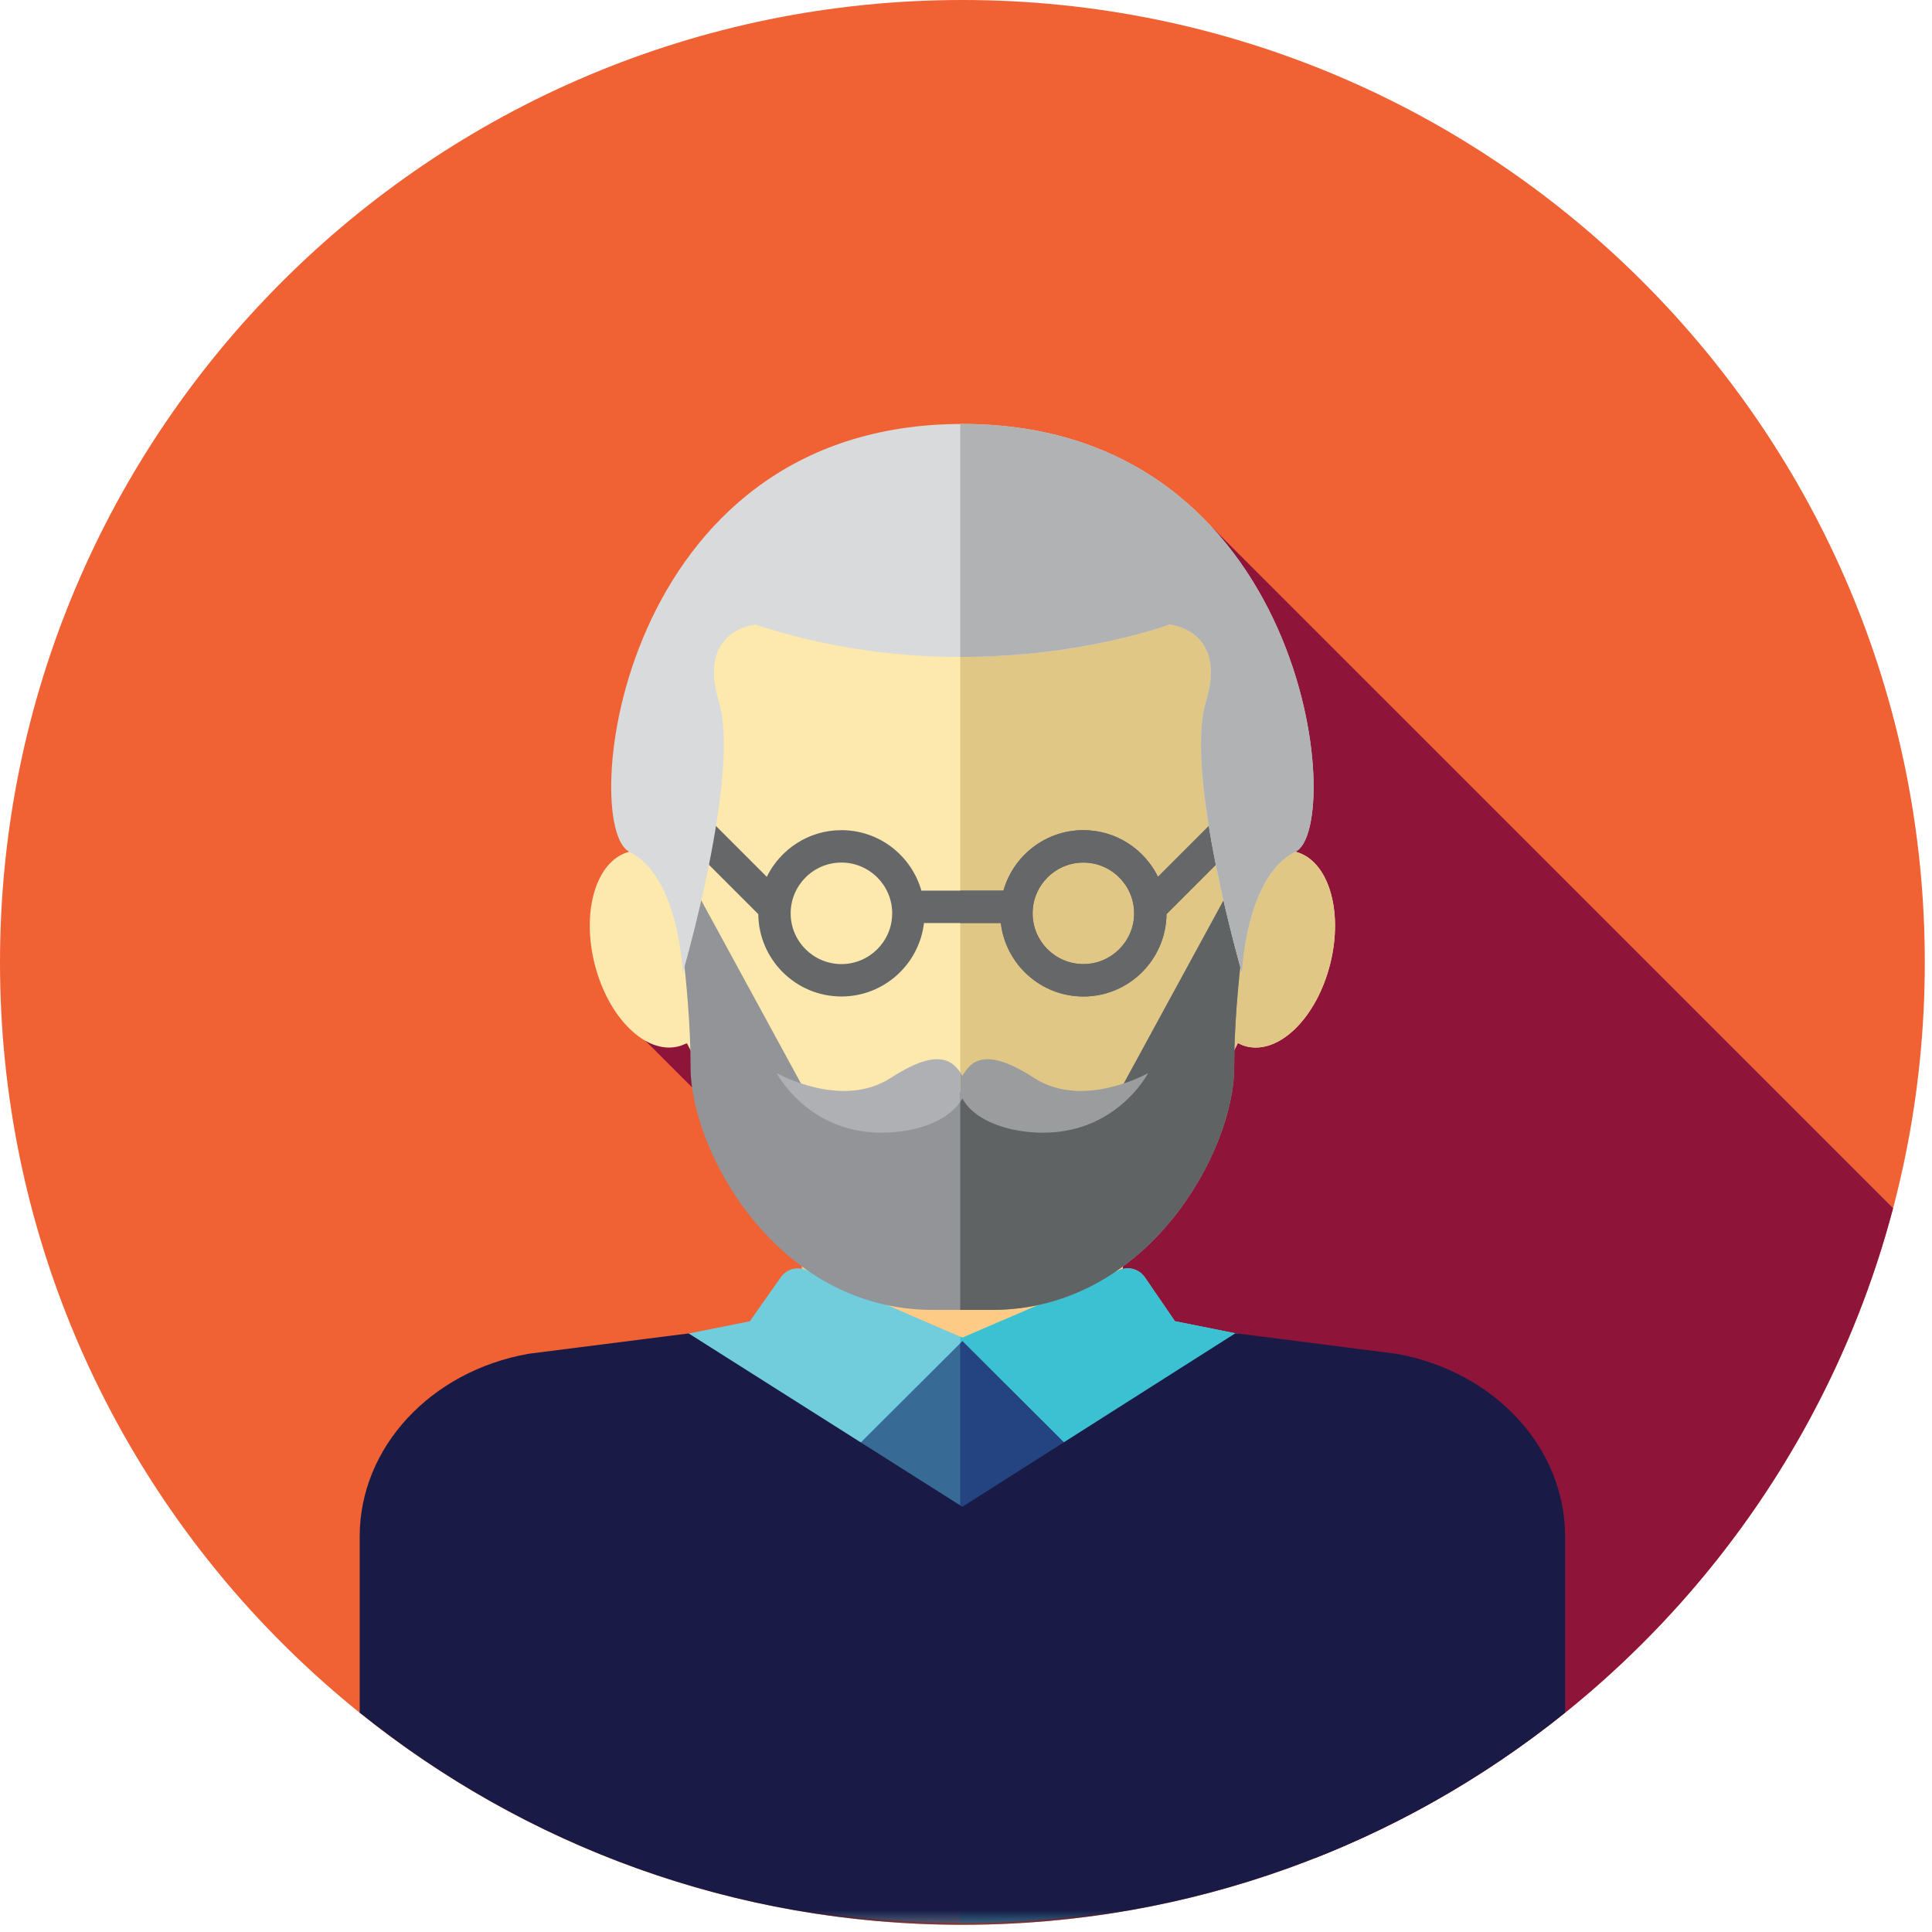 <?xml version="1.0" encoding="UTF-8"?>
<svg width="132px" height="132px" viewBox="0 0 132 132" version="1.1" xmlns="http://www.w3.org/2000/svg" xmlns:xlink="http://www.w3.org/1999/xlink">
    <!-- Generator: Sketch 51.2 (57519) - http://www.bohemiancoding.com/sketch -->
    <title>Icon / Avatar / Male / j-avatar-5</title>
    <desc>Created with Sketch.</desc>
    <defs>
        <polygon id="path-1" points="0 131.508 131.508 131.508 131.508 0 0 0"></polygon>
    </defs>
    <g id="Icon-/-Avatar-/-Male-/-j-avatar-5" stroke="none" stroke-width="1" fill="none" fill-rule="evenodd">
        <g id="Group-23">
            <path d="M131.508,65.754 C131.508,102.068 102.068,131.508 65.754,131.508 C29.439,131.508 0,102.068 0,65.754 C0,29.439 29.439,0 65.754,0 C102.068,0 131.508,29.439 131.508,65.754" id="Fill-1" fill="#F06134"></path>
            <path d="M89.836,126.957 C109.145,119.353 123.984,102.875 129.34,82.548 L82.75,35.961 L66.86,71.424 L61.916,72.367 L44.105,71.114 L59.916,86.924 L56.787,93.907 L89.836,126.957 Z" id="Fill-3" fill="#8E1539"></path>
            <mask id="mask-2" fill="white">
                <use xlink:href="#path-1"></use>
            </mask>
            <g id="Clip-6"></g>
            <polygon id="Fill-5" fill="#FDCB86" mask="url(#mask-2)" points="54.795 96.975 76.713 96.975 76.713 75.056 54.795 75.056"></polygon>
            <polygon id="Fill-7" fill="#FDCB86" mask="url(#mask-2)" points="54.795 96.975 76.713 96.975 76.713 75.056 54.795 75.056"></polygon>
            <path d="M51.231,90.271 L39.616,92.594 C33.702,93.777 29.445,98.969 29.445,105 L29.445,120.362 C39.831,127.314 52.318,131.371 65.754,131.371 C79.189,131.371 91.677,127.314 102.062,120.362 L102.062,105 C102.062,98.969 97.805,93.777 91.892,92.594 L80.277,90.271 L78.224,87.275 C77.84,86.713 77.113,86.503 76.488,86.77 L65.754,91.395 L55.083,86.775 C54.463,86.505 53.738,86.708 53.349,87.261 L51.231,90.271 Z" id="Fill-8" fill="#71CCDC" mask="url(#mask-2)"></path>
            <path d="M91.892,92.594 L80.277,90.271 L78.224,87.275 C77.84,86.715 77.113,86.503 76.488,86.771 L65.754,91.395 L65.606,91.331 L65.606,131.369 C65.656,131.369 65.704,131.371 65.754,131.371 C79.19,131.371 91.677,127.314 102.062,120.363 L102.062,105 C102.062,98.969 97.805,93.777 91.892,92.594" id="Fill-9" fill="#3BC1D2" mask="url(#mask-2)"></path>
            <path d="M88.518,58.194 C88.632,57.138 88.691,56.099 88.691,55.083 C88.691,41.659 78.422,30.777 65.754,30.777 C53.086,30.777 42.815,41.659 42.815,55.083 C42.815,56.099 42.876,57.138 42.99,58.194 C40.764,58.772 39.705,62.195 40.626,65.858 C41.547,69.533 44.111,72.056 46.35,71.494 C46.554,71.443 46.745,71.36 46.928,71.263 C51.073,79.583 57.959,86.333 65.754,86.333 C73.549,86.333 80.434,79.583 84.579,71.263 C84.763,71.36 84.954,71.443 85.157,71.494 C87.397,72.056 89.96,69.533 90.882,65.858 C91.801,62.195 90.743,58.772 88.518,58.194" id="Fill-10" fill="#FDE8AE" mask="url(#mask-2)"></path>
            <path d="M88.518,58.194 C88.632,57.138 88.691,56.099 88.691,55.083 C88.691,41.659 78.422,30.777 65.754,30.777 C65.704,30.777 65.655,30.781 65.606,30.781 L65.606,86.33 C65.655,86.331 65.705,86.333 65.754,86.333 C73.549,86.333 80.434,79.583 84.579,71.263 C84.763,71.361 84.954,71.443 85.157,71.494 C87.397,72.056 89.96,69.533 90.882,65.858 C91.801,62.195 90.743,58.772 88.518,58.194" id="Fill-11" fill="#E0C785" mask="url(#mask-2)"></path>
            <polygon id="Fill-12" fill="#386A96" mask="url(#mask-2)" points="65.754 123.663 54.277 103.071 65.754 91.632 77.229 103.071"></polygon>
            <polygon id="Fill-13" fill="#234481" mask="url(#mask-2)" points="77.229 103.071 65.754 91.632 65.606 91.779 65.606 123.398 65.754 123.663"></polygon>
            <path d="M95.398,92.494 L84.411,91.089 L65.754,102.947 L47.051,91.103 L36.11,92.494 C29.402,93.684 24.575,98.907 24.575,104.975 L24.575,117.012 C35.845,126.078 50.164,131.508 65.754,131.508 C81.343,131.508 95.663,126.078 106.933,117.012 L106.933,104.976 C106.933,98.908 102.106,93.684 95.398,92.494" id="Fill-14" fill="#191B46" mask="url(#mask-2)"></path>
            <path d="M55.043,74.609 L47.627,60.993 L46.078,60.993 C46.078,60.993 47.183,67.304 47.183,72.949 C47.183,78.594 53.051,89.497 63.733,89.497 L67.775,89.497 C78.456,89.497 84.323,78.594 84.323,72.949 C84.323,67.303 85.431,60.993 85.431,60.993 L83.88,60.993 L76.463,74.609 L55.043,74.609 Z" id="Fill-15" fill="#929497" mask="url(#mask-2)"></path>
            <path d="M83.88,60.993 L76.463,74.609 L65.606,74.609 L65.606,89.497 L67.774,89.497 C78.456,89.497 84.323,78.594 84.323,72.949 C84.323,67.303 85.43,60.993 85.43,60.993 L83.88,60.993 Z" id="Fill-16" fill="#5F6363" mask="url(#mask-2)"></path>
            <path d="M74.019,65.869 C72.106,65.869 70.551,64.313 70.551,62.401 C70.551,60.489 72.107,58.933 74.019,58.933 C75.931,58.933 77.488,60.489 77.488,62.401 C77.488,64.313 75.931,65.869 74.019,65.869 M57.488,65.869 C55.575,65.869 54.02,64.313 54.02,62.401 C54.02,60.489 55.577,58.933 57.488,58.933 C59.401,58.933 60.957,60.489 60.957,62.401 C60.957,64.313 59.401,65.869 57.488,65.869 M84.911,55.678 C84.479,55.245 83.779,55.245 83.346,55.678 L79.117,59.907 C78.191,58.022 76.256,56.719 74.019,56.719 C71.423,56.719 69.233,58.47 68.557,60.851 L62.951,60.851 C62.273,58.47 60.084,56.719 57.489,56.719 C55.25,56.719 53.316,58.022 52.389,59.907 L48.161,55.678 C47.728,55.245 47.027,55.245 46.595,55.678 C46.163,56.111 46.163,56.811 46.595,57.243 L51.809,62.457 C51.839,65.565 54.373,68.083 57.489,68.083 C60.396,68.083 62.798,65.886 63.129,63.065 L68.379,63.065 C68.71,65.886 71.111,68.083 74.019,68.083 C77.134,68.083 79.669,65.565 79.699,62.457 L84.913,57.243 C85.343,56.811 85.343,56.111 84.911,55.678" id="Fill-17" fill="#666769" mask="url(#mask-2)"></path>
            <path d="M74.019,65.869 C72.106,65.869 70.551,64.313 70.551,62.401 C70.551,60.489 72.107,58.933 74.019,58.933 C75.931,58.933 77.488,60.489 77.488,62.401 C77.488,64.313 75.931,65.869 74.019,65.869 M84.911,55.678 C84.479,55.245 83.779,55.245 83.346,55.678 L79.117,59.907 C78.191,58.022 76.256,56.719 74.019,56.719 C71.423,56.719 69.233,58.47 68.557,60.851 L65.606,60.851 L65.606,63.065 L68.379,63.065 C68.709,65.887 71.11,68.085 74.019,68.085 C77.133,68.085 79.667,65.565 79.699,62.457 L84.911,57.243 C85.343,56.811 85.343,56.111 84.911,55.678" id="Fill-18" fill="#666769" mask="url(#mask-2)"></path>
            <path d="M51.613,42.669 C51.613,42.669 47.613,43.007 49.113,47.938 C50.614,52.869 46.647,66.481 46.647,66.481 C46.647,66.481 46.422,59.875 42.997,58.194 C39.572,56.512 42.065,28.966 65.754,28.966 C89.442,28.966 91.934,56.513 88.509,58.194 C85.085,59.875 84.859,66.481 84.859,66.481 C84.859,66.481 80.894,52.867 82.394,47.938 C83.895,43.007 79.893,42.669 79.893,42.669 C79.893,42.669 66.762,47.655 51.613,42.669" id="Fill-19" fill="#D8DADB" mask="url(#mask-2)"></path>
            <path d="M65.754,28.966 C65.704,28.966 65.656,28.969 65.606,28.969 L65.606,44.881 C74.023,44.893 79.895,42.669 79.895,42.669 C79.895,42.669 83.895,43.007 82.395,47.938 C80.894,52.869 84.861,66.481 84.861,66.481 C84.861,66.481 85.085,59.875 88.511,58.194 C91.936,56.513 89.442,28.966 65.754,28.966" id="Fill-20" fill="#B0B2B4" mask="url(#mask-2)"></path>
            <path d="M60.851,73.65 C57.494,75.826 53.065,73.318 53.065,73.318 C53.065,73.318 55.431,77.913 61.221,77.34 C63.515,77.112 64.979,76.226 65.606,75.28 L65.606,73.272 C64.974,72.334 63.886,71.682 60.851,73.65" id="Fill-21" fill="#AEB0B3" mask="url(#mask-2)"></path>
            <path d="M70.655,73.65 C67.372,71.521 66.366,72.456 65.754,73.504 C65.708,73.426 65.658,73.348 65.606,73.272 L65.606,75.28 C65.658,75.202 65.714,75.125 65.754,75.047 C66.284,76.078 67.807,77.094 70.286,77.34 C76.077,77.913 78.442,73.318 78.442,73.318 C78.442,73.318 74.014,75.826 70.655,73.65" id="Fill-22" fill="#9A9C9E" mask="url(#mask-2)"></path>
        </g>
    </g>
</svg>